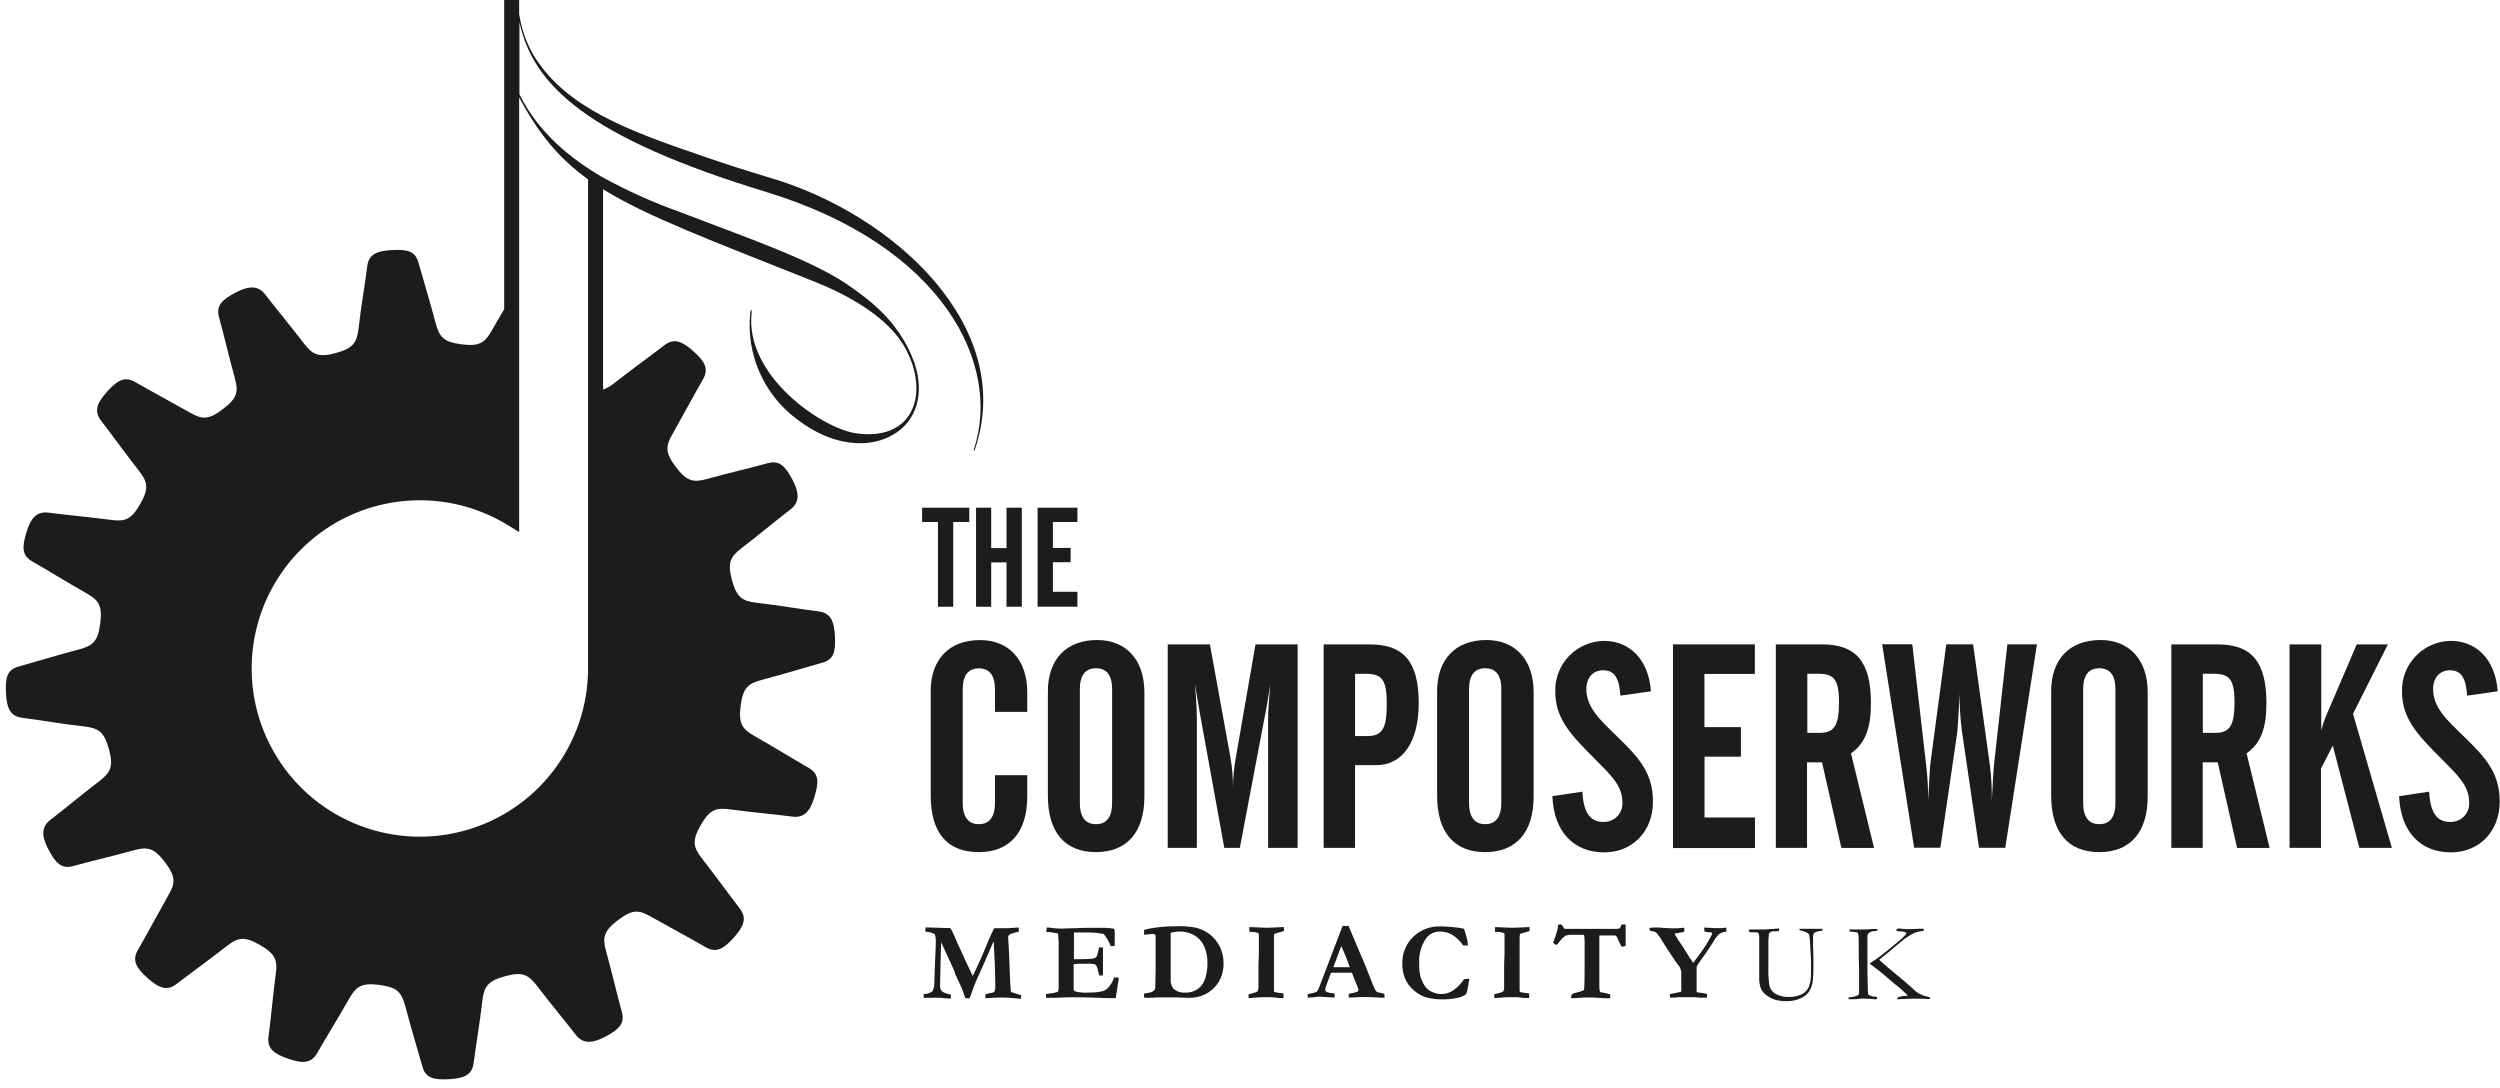 <?xml version="1.0" encoding="UTF-8"?>
<svg width="170px" height="74px" viewBox="0 0 170 74" version="1.1" xmlns="http://www.w3.org/2000/svg" xmlns:xlink="http://www.w3.org/1999/xlink">
    <!-- Generator: Sketch 58 (84663) - https://sketch.com -->
    <title>Group 4</title>
    <desc>Created with Sketch.</desc>
    <g id="Page-1" stroke="none" stroke-width="1" fill="none" fill-rule="evenodd">
        <g id="01.-TheComposerWorks_homepage" transform="translate(-166, -1535)" fill="#1C1C1C" fill-rule="nonzero">
            <g id="Group-8" transform="translate(13, 1512)">
                <g id="Group-4" transform="translate(153, 23)">
                    <g id="The-Composer-Works-logo_MONO">
                        <path d="M52.471,12.121 C50.691,11.591 49.099,11.076 47.676,10.578 C42.629,8.858 38.557,7.322 36.379,3.91 C35.824,3.007 35.458,2.001 35.302,0.952 L35.302,0 L34.285,0 L34.285,21.027 C34.02,21.473 33.743,21.943 33.449,22.462 C32.967,23.31 32.605,23.571 31.384,23.414 C30.162,23.257 29.877,22.912 29.623,21.971 C29.197,20.364 28.82,19.158 28.462,17.88 C28.249,17.076 27.698,16.948 26.645,17.004 C25.592,17.06 25.07,17.309 24.97,18.121 C24.805,19.435 24.568,20.697 24.383,22.333 C24.262,23.298 24.029,23.679 22.839,24.005 C21.65,24.33 21.256,24.117 20.661,23.346 C19.661,22.04 18.829,21.063 18.025,20.014 C17.526,19.367 16.851,19.456 16.015,19.898 C15.103,20.38 14.677,20.782 14.894,21.57 C15.244,22.843 15.525,24.097 15.963,25.685 C16.22,26.625 16.152,27.067 15.159,27.819 C14.167,28.57 13.741,28.53 12.897,28.044 C11.47,27.24 10.329,26.633 9.183,25.974 C8.476,25.572 7.978,25.858 7.278,26.637 C6.579,27.417 6.382,27.968 6.876,28.611 C7.68,29.656 8.428,30.704 9.44,32.003 C10.039,32.77 10.144,33.208 9.533,34.277 C8.922,35.346 8.492,35.483 7.523,35.35 C5.892,35.137 4.614,35.033 3.3,34.86 C2.496,34.756 2.094,35.218 1.796,36.202 C1.499,37.187 1.475,37.774 2.198,38.18 C3.348,38.835 4.433,39.522 5.864,40.334 C6.712,40.816 6.973,41.178 6.816,42.4 C6.659,43.621 6.314,43.907 5.373,44.16 C3.766,44.586 2.56,44.964 1.282,45.321 C0.478,45.534 0.35,46.085 0.406,47.138 C0.462,48.191 0.711,48.713 1.523,48.814 C2.837,48.978 4.099,49.216 5.735,49.4 C6.704,49.521 7.081,49.754 7.407,50.944 C7.732,52.133 7.519,52.527 6.748,53.122 C5.442,54.123 4.465,54.955 3.412,55.762 C2.765,56.261 2.853,56.936 3.296,57.772 C3.778,58.684 4.18,59.11 4.967,58.893 C6.241,58.543 7.495,58.262 9.083,57.824 C10.023,57.567 10.465,57.635 11.217,58.628 C11.968,59.621 11.928,60.047 11.442,60.891 C10.638,62.317 10.031,63.459 9.372,64.604 C8.97,65.311 9.256,65.81 10.035,66.509 C10.815,67.208 11.365,67.405 12.009,66.911 C13.053,66.107 14.102,65.36 15.4,64.347 C16.168,63.748 16.606,63.643 17.675,64.258 C18.744,64.873 18.881,65.299 18.748,66.268 C18.535,67.9 18.431,69.178 18.258,70.492 C18.153,71.296 18.616,71.653 19.6,71.995 C20.585,72.336 21.172,72.316 21.578,71.593 C22.233,70.443 22.92,69.358 23.732,67.928 C24.214,67.08 24.576,66.818 25.797,66.975 C27.019,67.132 27.304,67.478 27.558,68.418 C27.984,70.026 28.361,71.231 28.719,72.509 C28.932,73.313 29.483,73.442 30.536,73.385 C31.589,73.329 32.111,73.08 32.212,72.268 C32.376,70.954 32.613,69.692 32.798,68.056 C32.919,67.092 33.152,66.71 34.342,66.384 C35.531,66.059 35.925,66.272 36.52,67.043 C37.521,68.35 38.352,69.326 39.156,70.375 C39.655,71.022 40.33,70.934 41.166,70.492 C42.078,70.009 42.504,69.604 42.287,68.82 C41.937,67.546 41.656,66.292 41.218,64.704 C40.961,63.764 41.029,63.322 42.022,62.57 C43.014,61.819 43.44,61.859 44.284,62.345 C45.711,63.149 46.852,63.756 47.998,64.415 C48.705,64.817 49.204,64.532 49.903,63.752 C50.602,62.972 50.799,62.422 50.305,61.779 C49.501,60.734 48.753,59.685 47.741,58.387 C47.142,57.619 47.037,57.181 47.648,56.112 C48.259,55.043 48.689,54.906 49.658,55.039 C51.289,55.252 52.567,55.361 53.882,55.529 C54.685,55.634 55.087,55.172 55.385,54.187 C55.682,53.202 55.706,52.616 54.983,52.21 C53.833,51.555 52.748,50.867 51.317,50.056 C50.47,49.573 50.208,49.212 50.365,47.99 C50.522,46.768 50.867,46.483 51.808,46.23 C53.415,45.804 54.621,45.426 55.899,45.068 C56.703,44.855 56.831,44.304 56.775,43.252 C56.719,42.199 56.47,41.676 55.658,41.576 C54.344,41.411 53.082,41.174 51.446,40.989 C50.478,40.868 50.096,40.635 49.774,39.446 C49.453,38.256 49.662,37.862 50.433,37.267 C51.739,36.267 52.716,35.435 53.769,34.627 C54.416,34.129 54.328,33.453 53.886,32.617 C53.403,31.705 53.001,31.279 52.214,31.496 C50.94,31.846 49.686,32.127 48.098,32.565 C47.158,32.822 46.716,32.754 45.964,31.761 C45.213,30.769 45.253,30.343 45.739,29.499 C46.543,28.072 47.15,26.931 47.809,25.785 C48.211,25.078 47.93,24.58 47.146,23.88 C46.362,23.181 45.816,22.984 45.173,23.478 C44.128,24.282 43.079,25.03 41.781,26.043 C41.553,26.238 41.291,26.391 41.009,26.493 L41.009,12.869 C44.023,14.737 48.376,16.357 55.521,19.206 C57.129,19.849 60.051,21.272 61.357,23.338 C63.234,26.308 62.43,30.029 58.25,29.471 C55.915,29.161 50.614,25.54 51.113,21.248 C51.137,21.023 51.04,21.019 51.02,21.248 C50.716,24.058 51.922,26.82 54.191,28.506 C57.004,30.66 59.749,30.471 61.268,29.181 C62.418,28.205 62.876,26.477 62.1,24.455 C61.055,21.774 59.082,20.396 57.941,19.568 C55.365,17.695 50.606,16.112 46.362,14.464 C44.518,13.813 42.729,13.015 41.013,12.077 L41.013,12.077 L41.013,12.077 C38.807,10.807 36.592,9.002 35.322,6.406 L35.322,1.519 C36.259,5.767 39.831,9.312 52.089,13.049 C64.21,16.743 68.133,24.849 66.216,30.576 C66.191,30.644 66.244,30.7 66.28,30.604 C69.17,22.229 60.766,14.593 52.471,12.121 Z M39.988,12.193 L39.988,45.414 C40.008,50.622 36.506,55.186 31.469,56.516 C26.433,57.845 21.135,55.604 18.582,51.064 C16.028,46.524 16.864,40.833 20.615,37.219 C24.366,33.605 30.085,32.983 34.526,35.704 L35.302,36.182 L35.302,6.619 C36.62,9.095 38.003,10.763 39.984,12.193 L39.988,12.193 Z" id="Shape"></path>
                        <path d="M30.17,72.361 C30.02,72.369 29.869,72.352 29.724,72.312 C29.724,72.312 29.724,72.272 29.696,72.22 C29.531,71.609 29.358,71.014 29.173,70.383 C28.972,69.692 28.771,68.961 28.534,68.129 C28.157,66.714 27.473,66.143 25.93,65.946 C25.696,65.914 25.459,65.896 25.223,65.894 C23.832,65.894 23.274,66.674 22.86,67.401 C22.446,68.129 22.056,68.812 21.654,69.411 C21.32,69.969 21.003,70.5 20.693,71.046 C20.675,71.083 20.65,71.117 20.621,71.147 C20.383,71.125 20.149,71.069 19.926,70.982 C19.68,70.919 19.448,70.81 19.243,70.661 C19.243,70.661 19.243,70.62 19.243,70.564 C19.327,69.937 19.391,69.318 19.464,68.667 C19.54,67.952 19.624,67.196 19.737,66.344 C19.93,64.893 19.516,64.106 18.165,63.33 C17.669,63.001 17.093,62.812 16.498,62.783 C15.857,62.815 15.248,63.068 14.774,63.499 C14.094,64.029 13.483,64.483 12.905,64.909 C12.326,65.335 11.88,65.673 11.382,66.059 C11.35,66.086 11.315,66.107 11.277,66.123 C11.064,66.023 10.87,65.887 10.702,65.721 C10.5,65.566 10.327,65.375 10.192,65.159 C10.192,65.159 10.192,65.122 10.24,65.074 C10.554,64.528 10.851,63.985 11.165,63.41 C11.478,62.836 11.876,62.108 12.31,61.357 C13.041,60.091 12.965,59.203 12.009,57.973 C11.482,57.294 10.855,56.667 9.826,56.667 C9.48,56.676 9.137,56.732 8.805,56.831 C7.974,57.061 7.234,57.233 6.535,57.422 C5.9,57.583 5.297,57.732 4.69,57.9 C4.655,57.905 4.62,57.905 4.586,57.9 C4.427,57.704 4.292,57.49 4.184,57.261 C4.043,57.063 3.962,56.829 3.951,56.586 L3.951,56.586 C3.97,56.56 3.993,56.538 4.019,56.518 C4.517,56.116 5,55.746 5.506,55.336 C6.012,54.926 6.663,54.404 7.351,53.878 C8.512,52.985 8.777,52.137 8.371,50.634 C7.965,49.131 7.302,48.532 5.852,48.356 C4.996,48.251 4.244,48.139 3.525,48.034 C2.878,47.938 2.267,47.849 1.64,47.769 C1.598,47.766 1.558,47.756 1.519,47.741 L1.519,47.741 C1.441,47.515 1.403,47.277 1.407,47.037 C1.373,46.784 1.385,46.527 1.443,46.278 L1.443,46.278 L1.535,46.25 C2.142,46.085 2.741,45.912 3.364,45.727 C4.055,45.526 4.787,45.325 5.622,45.088 C7.037,44.706 7.608,44.027 7.805,42.48 C8.002,40.933 7.62,40.133 6.35,39.409 C5.598,38.983 4.947,38.606 4.34,38.204 C3.734,37.802 3.247,37.549 2.697,37.239 C2.663,37.222 2.632,37.201 2.604,37.175 L2.604,37.175 C2.626,36.929 2.682,36.687 2.769,36.456 C2.818,36.213 2.924,35.986 3.078,35.792 L3.179,35.792 C3.802,35.873 4.421,35.941 5.068,36.013 C5.783,36.09 6.543,36.174 7.399,36.287 C7.612,36.317 7.827,36.333 8.042,36.335 C9.312,36.335 9.931,35.555 10.413,34.727 C11.189,33.377 11.14,32.489 10.244,31.331 C9.714,30.652 9.26,30.041 8.83,29.463 C8.4,28.884 8.07,28.438 7.68,27.939 C7.653,27.908 7.631,27.873 7.616,27.835 L7.616,27.835 C7.716,27.622 7.852,27.427 8.018,27.26 C8.173,27.057 8.363,26.884 8.58,26.75 L8.669,26.798 C9.215,27.112 9.762,27.413 10.337,27.726 C10.911,28.04 11.635,28.438 12.382,28.868 C12.833,29.164 13.355,29.333 13.893,29.358 C14.59,29.308 15.25,29.025 15.766,28.554 C17,27.602 17.297,26.762 16.908,25.339 C16.678,24.507 16.506,23.768 16.317,23.069 C16.156,22.434 16.007,21.831 15.839,21.224 C15.834,21.188 15.834,21.151 15.839,21.115 L15.839,21.115 C16.035,20.957 16.249,20.822 16.478,20.713 C16.675,20.588 16.897,20.509 17.129,20.48 C17.167,20.49 17.2,20.517 17.217,20.553 C17.619,21.051 17.989,21.533 18.399,22.044 C18.809,22.554 19.331,23.201 19.857,23.884 C20.336,24.507 20.922,25.09 21.951,25.09 C22.341,25.081 22.727,25.02 23.101,24.909 C24.604,24.507 25.199,23.84 25.379,22.389 C25.488,21.529 25.596,20.782 25.705,20.058 C25.801,19.415 25.89,18.8 25.966,18.178 C25.969,18.136 25.979,18.095 25.994,18.057 L25.994,18.057 C26.219,17.98 26.456,17.942 26.694,17.944 L27.003,17.944 C27.153,17.935 27.304,17.95 27.449,17.989 C27.449,17.989 27.449,18.029 27.477,18.081 C27.642,18.692 27.815,19.287 28,19.918 C28.201,20.609 28.402,21.34 28.639,22.172 C29.017,23.587 29.7,24.158 31.247,24.355 C31.487,24.403 31.73,24.435 31.974,24.451 C33.325,24.451 33.891,23.716 34.301,23.004 L34.301,34.406 C29.365,31.856 23.336,32.903 19.549,36.968 C15.762,41.034 15.144,47.122 18.036,51.865 C20.929,56.609 26.625,58.846 31.973,57.341 C37.321,55.835 41.012,50.953 41.005,45.398 L41.005,27.509 L41.005,27.509 C41.104,27.509 41.203,27.494 41.298,27.465 C41.699,27.328 42.071,27.118 42.396,26.846 C43.079,26.316 43.69,25.862 44.268,25.428 C44.847,24.994 45.289,24.668 45.787,24.282 C45.819,24.256 45.854,24.234 45.892,24.218 C46.105,24.318 46.299,24.454 46.467,24.62 C46.669,24.775 46.842,24.966 46.977,25.183 C46.977,25.183 46.977,25.219 46.929,25.267 C46.615,25.813 46.318,26.356 46.004,26.931 C45.691,27.505 45.293,28.233 44.859,28.98 C44.128,30.25 44.204,31.135 45.161,32.368 C45.683,33.048 46.314,33.674 47.343,33.674 C47.689,33.665 48.032,33.609 48.364,33.51 C49.196,33.281 49.931,33.108 50.63,32.919 C51.265,32.758 51.868,32.605 52.479,32.441 C52.514,32.436 52.549,32.436 52.583,32.441 C52.743,32.637 52.878,32.851 52.985,33.08 C53.126,33.278 53.207,33.512 53.218,33.755 L53.218,33.755 C53.198,33.779 53.176,33.801 53.15,33.819 C52.648,34.221 52.165,34.595 51.655,35.005 C51.145,35.415 50.502,35.933 49.818,36.46 C48.657,37.352 48.392,38.2 48.798,39.703 C49.204,41.206 49.867,41.801 51.317,41.982 C52.174,42.086 52.925,42.199 53.636,42.303 C54.283,42.4 54.898,42.488 55.525,42.568 C55.567,42.571 55.607,42.581 55.646,42.596 L55.646,42.596 C55.723,42.821 55.761,43.058 55.758,43.296 C55.792,43.549 55.78,43.806 55.722,44.055 L55.722,44.055 L55.63,44.083 C55.023,44.248 54.424,44.421 53.797,44.606 C53.106,44.807 52.374,45.008 51.543,45.245 C50.128,45.623 49.557,46.306 49.36,47.849 C49.163,49.392 49.545,50.2 50.819,50.92 C51.571,51.346 52.226,51.723 52.829,52.125 C53.431,52.527 53.922,52.78 54.468,53.09 C54.502,53.107 54.533,53.128 54.561,53.154 L54.561,53.154 C54.538,53.4 54.483,53.642 54.396,53.874 C54.347,54.116 54.241,54.343 54.087,54.537 L53.986,54.537 C53.363,54.456 52.748,54.388 52.097,54.32 C51.378,54.243 50.618,54.159 49.762,54.046 C49.549,54.016 49.334,54 49.119,53.998 C47.849,53.998 47.23,54.778 46.748,55.606 C45.972,56.956 46.021,57.848 46.917,59.002 C47.447,59.681 47.901,60.296 48.331,60.87 C48.761,61.445 49.091,61.895 49.481,62.394 C49.508,62.425 49.529,62.46 49.545,62.498 L49.545,62.498 C49.445,62.711 49.309,62.906 49.143,63.073 C48.988,63.275 48.797,63.448 48.581,63.583 L48.492,63.535 C47.946,63.222 47.399,62.92 46.824,62.607 C46.25,62.293 45.526,61.895 44.779,61.465 C44.328,61.169 43.806,61 43.268,60.975 C42.571,61.025 41.911,61.308 41.395,61.779 C40.161,62.731 39.864,63.571 40.253,64.994 C40.483,65.826 40.655,66.569 40.844,67.269 C41.005,67.9 41.154,68.502 41.322,69.109 C41.327,69.145 41.327,69.182 41.322,69.218 L41.322,69.218 C41.126,69.376 40.911,69.511 40.683,69.62 C40.486,69.745 40.264,69.824 40.032,69.853 C39.992,69.844 39.958,69.817 39.94,69.78 C39.538,69.278 39.164,68.796 38.734,68.281 C38.304,67.767 37.806,67.128 37.283,66.445 C36.761,65.761 36.218,65.239 35.19,65.239 C34.8,65.248 34.414,65.309 34.04,65.42 C32.537,65.822 31.938,66.489 31.761,67.94 C31.657,68.792 31.544,69.547 31.44,70.255 C31.343,70.906 31.255,71.521 31.175,72.148 C31.172,72.189 31.162,72.23 31.147,72.268 L31.147,72.268 C30.922,72.346 30.685,72.384 30.447,72.381 L30.17,72.361 Z" id="Path"></path>
                        <path d="M63.286,47.013 C63.286,44.859 64.52,43.525 66.638,43.525 C68.579,43.525 69.853,44.839 69.853,47.074 L69.853,48.408 L67.658,48.408 L67.658,46.881 C67.658,45.92 67.285,45.45 66.561,45.45 C65.838,45.45 65.464,45.92 65.464,46.881 L65.464,54.593 C65.464,55.553 65.838,56.044 66.561,56.044 C67.285,56.044 67.658,55.553 67.658,54.593 L67.658,52.712 L69.853,52.712 L69.853,54.163 C69.853,56.614 68.647,57.945 66.561,57.945 C64.407,57.945 63.29,56.63 63.29,54.103 L63.29,47.013 L63.286,47.013 Z" id="Path"></path>
                        <path d="M74.603,43.521 C76.544,43.521 77.818,44.835 77.818,47.07 L77.818,54.163 C77.818,56.614 76.613,57.945 74.527,57.945 C72.441,57.945 71.255,56.63 71.255,54.103 L71.255,47.013 C71.255,44.855 72.489,43.521 74.603,43.521 Z M75.624,46.873 C75.624,45.912 75.25,45.442 74.527,45.442 C73.803,45.442 73.43,45.912 73.43,46.873 L73.43,54.593 C73.43,55.553 73.803,56.044 74.527,56.044 C75.25,56.044 75.624,55.553 75.624,54.593 L75.624,46.873 L75.624,46.873 Z" id="Shape"></path>
                        <path d="M79.434,43.818 L82.275,43.818 L83.666,51.482 C83.788,52.168 83.847,52.864 83.843,53.56 C83.848,52.87 83.914,52.181 84.039,51.502 L85.374,43.818 L88.239,43.818 L88.239,57.655 L86.23,57.655 L86.23,48.914 C86.23,48.512 86.27,47.709 86.387,46.503 C86.23,47.443 86.133,48.11 86.053,48.464 L84.309,57.655 L83.252,57.655 L81.584,48.464 C81.387,47.347 81.291,46.68 81.25,46.503 C81.347,47.54 81.387,48.343 81.387,48.914 L81.387,57.655 L79.406,57.655 L79.406,43.818 L79.434,43.818 Z" id="Path"></path>
                        <path d="M90.008,43.818 L93.142,43.818 C95.453,43.818 96.474,44.996 96.474,47.817 C96.474,50.522 95.317,52.029 93.613,52.029 L92.142,52.029 L92.142,57.655 L90.008,57.655 L90.008,43.818 Z M92.986,50.052 C94.043,50.052 94.3,49.465 94.3,47.857 C94.3,46.25 93.986,45.82 92.909,45.82 L92.146,45.82 L92.146,50.052 L92.99,50.052 L92.986,50.052 Z" id="Shape"></path>
                        <path d="M101.072,43.521 C103.013,43.521 104.287,44.835 104.287,47.07 L104.287,54.163 C104.287,56.614 103.081,57.945 100.995,57.945 C98.909,57.945 97.724,56.63 97.724,54.103 L97.724,47.013 C97.72,44.855 98.958,43.521 101.072,43.521 Z M102.092,46.873 C102.092,45.912 101.719,45.442 100.995,45.442 C100.272,45.442 99.894,45.912 99.894,46.873 L99.894,54.593 C99.894,55.553 100.268,56.044 100.991,56.044 C101.715,56.044 102.088,55.553 102.088,54.593 L102.088,46.873 L102.092,46.873 Z" id="Shape"></path>
                        <path d="M107.598,53.833 C107.679,55.224 108.109,55.891 109.009,55.891 C109.367,55.91 109.715,55.775 109.967,55.52 C110.218,55.265 110.348,54.914 110.323,54.557 C110.323,53.399 109.519,52.696 108.402,51.559 C106.855,50.011 105.758,48.874 105.758,47.049 C105.727,46.148 106.061,45.272 106.684,44.619 C107.308,43.967 108.167,43.592 109.069,43.581 C110.834,43.581 112.108,44.855 112.264,47.009 L110.187,47.303 C110.106,46.097 109.785,45.578 109.009,45.578 C108.342,45.578 107.872,46.069 107.872,46.852 C107.872,48.106 108.792,48.95 110.01,50.124 C111.481,51.555 112.401,52.591 112.401,54.513 C112.401,56.55 110.99,57.961 109.089,57.961 C107.012,57.961 105.661,56.57 105.561,54.139 L107.598,53.833 Z" id="Path"></path>
                        <polygon id="Path" points="113.763 43.818 119.33 43.818 119.33 45.828 115.901 45.828 115.901 49.445 118.381 49.445 118.381 51.454 115.909 51.454 115.909 55.59 119.338 55.59 119.338 57.667 113.763 57.667"></polygon>
                        <path d="M122.894,57.655 L120.756,57.655 L120.756,43.818 L123.891,43.818 C126.202,43.818 127.223,44.976 127.223,47.817 C127.223,49.465 126.869,50.522 125.868,51.229 L127.436,57.659 L125.213,57.659 L123.899,51.84 L122.878,51.84 L122.878,57.659 L122.894,57.655 Z M122.894,49.835 L123.738,49.835 C124.775,49.835 125.052,49.268 125.052,47.737 C125.052,46.205 124.699,45.816 123.662,45.816 L122.898,45.816 L122.898,49.835 L122.894,49.835 Z" id="Shape"></path>
                        <path d="M130.036,43.818 L130.976,52.009 C131.064,52.73 131.11,53.456 131.113,54.183 L131.113,54.456 C131.193,53.026 131.23,52.125 131.29,51.731 L132.347,43.814 L134.171,43.814 L135.309,52.005 C135.411,52.818 135.456,53.637 135.445,54.456 C135.506,53.299 135.542,52.399 135.622,51.731 L136.502,43.814 L138.512,43.814 L136.358,57.651 L134.573,57.651 L133.396,49.613 C133.295,48.8 133.249,47.981 133.259,47.162 C133.179,48.669 133.122,49.573 133.082,49.887 L131.945,57.647 L130.161,57.647 L127.986,43.81 L130.036,43.81 L130.036,43.818 Z" id="Path"></path>
                        <path d="M142.828,43.521 C144.769,43.521 146.043,44.835 146.043,47.07 L146.043,54.163 C146.043,56.614 144.838,57.945 142.752,57.945 C140.666,57.945 139.48,56.63 139.48,54.103 L139.48,47.013 C139.476,44.855 140.71,43.521 142.828,43.521 Z M143.849,46.873 C143.849,45.912 143.475,45.442 142.752,45.442 C142.028,45.442 141.655,45.912 141.655,46.873 L141.655,54.593 C141.655,55.553 142.028,56.044 142.752,56.044 C143.475,56.044 143.849,55.553 143.849,54.593 L143.849,46.873 L143.849,46.873 Z" id="Shape"></path>
                        <path d="M149.789,57.655 L147.651,57.655 L147.651,43.818 L150.786,43.818 C153.096,43.818 154.117,44.976 154.117,47.817 C154.117,49.465 153.764,50.522 152.767,51.229 L154.334,57.659 L152.12,57.659 L150.806,51.84 L149.785,51.84 L149.785,57.659 L149.789,57.655 Z M149.789,49.835 L150.633,49.835 C151.67,49.835 151.947,49.268 151.947,47.737 C151.947,46.205 151.593,45.816 150.557,45.816 L149.793,45.816 L149.793,49.835 L149.789,49.835 Z" id="Shape"></path>
                        <path d="M155.709,43.818 L157.847,43.818 L157.847,49.658 C157.927,49.352 158.025,49.052 158.14,48.757 L160.258,43.818 L162.376,43.818 L160.005,48.54 L162.649,57.655 L160.435,57.655 L158.63,50.699 L157.827,52.266 L157.827,57.655 L155.689,57.655 L155.689,43.818 L155.709,43.818 Z" id="Path"></path>
                        <path d="M165.177,53.833 C165.258,55.224 165.688,55.891 166.588,55.891 C166.946,55.91 167.294,55.775 167.546,55.52 C167.797,55.265 167.927,54.914 167.902,54.557 C167.902,53.399 167.098,52.696 165.981,51.559 C164.434,50.011 163.337,48.874 163.337,47.049 C163.306,46.148 163.64,45.272 164.263,44.619 C164.886,43.967 165.746,43.592 166.648,43.581 C168.413,43.581 169.687,44.855 169.843,47.009 L167.765,47.303 C167.685,46.097 167.364,45.578 166.588,45.578 C165.921,45.578 165.451,46.069 165.451,46.852 C165.451,48.106 166.371,48.95 167.589,50.124 C169.06,51.555 169.98,52.591 169.98,54.513 C169.98,56.55 168.569,57.961 166.668,57.961 C164.591,57.961 163.24,56.57 163.14,54.139 L165.177,53.833 Z" id="Path"></path>
                        <polygon id="Path" points="62.695 34.522 65.91 34.522 65.91 35.495 64.821 35.495 64.821 41.258 63.78 41.258 63.78 35.495 62.703 35.495 62.703 34.522"></polygon>
                        <polygon id="Path" points="67.401 34.522 67.401 37.271 68.442 37.271 68.442 34.522 69.483 34.522 69.483 41.258 68.442 41.258 68.442 38.244 67.401 38.244 67.401 41.258 66.372 41.258 66.372 34.522"></polygon>
                        <polygon id="Path" points="70.556 34.522 73.265 34.522 73.265 35.495 71.597 35.495 71.597 37.259 72.803 37.259 72.803 38.232 71.597 38.232 71.597 40.241 73.265 40.241 73.265 41.254 70.556 41.254"></polygon>
                        <path d="M62.812,67.855 L62.812,67.602 C63.023,67.598 63.228,67.532 63.402,67.413 C63.482,67.272 63.524,67.113 63.527,66.951 L63.575,65.633 L63.631,64.291 C63.631,64.21 63.631,64.158 63.631,64.142 C63.651,63.939 63.631,63.734 63.571,63.539 C63.428,63.445 63.264,63.389 63.093,63.378 L62.928,63.342 C62.928,63.282 62.928,63.23 62.928,63.185 L62.928,63.069 C63.019,63.069 63.126,63.069 63.25,63.069 L64.335,63.105 L64.439,63.105 L64.608,63.105 C64.657,63.166 64.7,63.232 64.737,63.302 C64.828,63.481 64.948,63.749 65.098,64.106 L65.143,64.206 L65.717,65.464 L65.778,65.593 L65.898,65.846 L66.023,66.111 L66.143,66.368 C66.18,66.304 66.214,66.239 66.244,66.171 C66.343,65.944 66.439,65.735 66.533,65.544 C66.697,65.21 66.918,64.695 67.196,64.001 C67.242,63.891 67.315,63.724 67.417,63.499 C67.519,63.274 67.575,63.156 67.586,63.145 C67.626,63.121 67.673,63.111 67.719,63.117 L67.835,63.117 L68.297,63.117 C68.565,63.117 68.773,63.109 68.92,63.093 L69.186,63.073 L69.274,63.073 C69.274,63.109 69.274,63.133 69.274,63.153 L69.274,63.266 C69.274,63.29 69.274,63.322 69.274,63.366 C69.079,63.391 68.888,63.444 68.707,63.523 C68.624,63.548 68.564,63.621 68.555,63.708 L68.555,63.764 L68.619,64.897 C68.619,65.002 68.639,65.518 68.679,66.445 C68.679,66.651 68.695,66.919 68.727,67.248 C68.729,67.279 68.729,67.31 68.727,67.341 C68.723,67.384 68.738,67.426 68.768,67.457 C68.792,67.474 69.014,67.546 69.435,67.674 C69.435,67.715 69.435,67.743 69.435,67.763 C69.435,67.783 69.435,67.867 69.435,67.92 C69.368,67.92 69.2,67.905 68.932,67.875 C68.681,67.848 68.429,67.833 68.177,67.831 C67.818,67.831 67.47,67.846 67.132,67.875 L67.003,67.875 L67.003,67.618 C67.134,67.571 67.268,67.538 67.405,67.518 C67.49,67.514 67.571,67.478 67.63,67.417 C67.676,67.289 67.693,67.151 67.678,67.015 C67.678,66.935 67.678,66.863 67.678,66.798 C67.678,66.53 67.67,66.17 67.654,65.717 L67.59,64.407 C67.59,64.222 67.582,64.088 67.566,64.005 L66.642,66.127 L66.541,66.344 L66.425,66.593 C66.234,67.052 66.1,67.401 66.023,67.642 C66.004,67.704 65.974,67.784 65.934,67.883 L65.649,67.883 L65.448,67.317 C65.389,67.169 65.287,66.944 65.143,66.642 C65.059,66.467 64.994,66.325 64.946,66.216 L64.93,66.127 L64.885,66.035 C64.887,66.023 64.887,66.011 64.885,65.999 L64.331,64.793 L63.993,64.07 L63.949,65.846 L63.925,66.983 C63.911,67.125 63.948,67.268 64.029,67.385 C64.159,67.494 64.316,67.565 64.483,67.59 L64.66,67.634 L64.66,67.904 C64.516,67.904 64.362,67.893 64.198,67.871 C63.98,67.85 63.762,67.841 63.543,67.843 L62.812,67.855 Z" id="Path"></path>
                        <path d="M71.167,63.073 C71.309,63.073 71.431,63.084 71.533,63.105 C71.758,63.134 71.985,63.147 72.212,63.145 L72.899,63.121 C73.451,63.1 73.949,63.089 74.394,63.089 L75.065,63.089 C75.289,63.095 75.511,63.114 75.732,63.145 C75.78,63.201 75.804,63.273 75.801,63.346 L75.801,64.11 L75.801,64.262 C75.801,64.262 75.801,64.299 75.801,64.331 L75.648,64.331 L75.523,64.331 C75.499,64.283 75.471,64.21 75.435,64.114 L75.286,63.848 C75.221,63.725 75.142,63.611 75.049,63.507 C74.972,63.488 74.892,63.479 74.812,63.479 L74.575,63.435 C74.345,63.416 74.097,63.406 73.831,63.406 C73.566,63.406 73.298,63.406 73.028,63.406 C73.028,63.468 73.028,63.712 73.028,64.138 L73.028,65.227 L73.188,65.227 C73.63,65.227 73.947,65.219 74.137,65.203 C74.257,65.202 74.376,65.177 74.487,65.13 C74.54,65.089 74.582,65.033 74.607,64.97 C74.66,64.79 74.703,64.608 74.736,64.423 L75.001,64.423 C75.001,64.643 75.001,64.81 75.001,64.926 C75.001,65.193 75.001,65.361 75.001,65.428 C75.001,65.5 75.001,65.561 75.001,65.601 C75.001,65.641 75.001,65.774 75.001,65.922 C75.001,66.071 75.001,66.179 75.001,66.252 L75.001,66.332 L74.74,66.332 C74.74,66.292 74.721,66.21 74.683,66.087 C74.661,65.938 74.616,65.793 74.551,65.657 C74.514,65.607 74.462,65.572 74.402,65.557 C74.22,65.531 74.035,65.523 73.852,65.532 C73.476,65.532 73.195,65.542 73.008,65.561 L73.008,65.685 C73.008,65.98 73.008,66.225 73.008,66.421 L73.008,67.224 C72.999,67.303 73.039,67.379 73.108,67.417 C73.413,67.491 73.728,67.517 74.04,67.494 C74.334,67.499 74.628,67.473 74.917,67.417 C75.084,67.379 75.236,67.292 75.355,67.168 C75.537,66.968 75.674,66.731 75.757,66.473 L75.945,66.473 L76.066,66.473 L76.066,66.63 L76.046,66.742 L75.933,67.453 L75.869,67.875 L75.467,67.875 C75.328,67.875 74.958,67.863 74.358,67.839 C73.935,67.823 73.426,67.815 72.831,67.815 C72.533,67.815 72.169,67.827 71.738,67.851 L71.581,67.851 L71.131,67.851 L71.131,67.594 C71.224,67.575 71.318,67.562 71.412,67.554 C71.595,67.541 71.776,67.501 71.947,67.433 C71.976,67.347 71.99,67.255 71.987,67.164 C71.987,67.121 71.987,67.049 71.987,66.947 L71.987,66.83 L71.987,65.432 L71.987,65.03 L71.987,64.435 L71.987,64.033 L71.955,63.575 C71.956,63.551 71.956,63.527 71.955,63.503 C71.924,63.473 71.885,63.454 71.842,63.451 L71.722,63.435 C71.589,63.406 71.455,63.388 71.32,63.382 L71.155,63.382 L71.167,63.073 Z" id="Path"></path>
                        <path d="M77.79,67.566 L78.019,67.522 C78.182,67.508 78.338,67.453 78.473,67.361 C78.527,67.292 78.557,67.207 78.558,67.12 C78.558,67.09 78.566,66.714 78.582,65.991 L78.582,65.09 L78.582,63.828 L78.582,63.68 C78.585,63.625 78.566,63.571 78.53,63.531 C78.485,63.508 78.434,63.5 78.385,63.507 C78.311,63.509 78.237,63.517 78.164,63.531 C78.066,63.534 77.968,63.544 77.87,63.559 L77.798,63.559 L77.798,63.234 C78.004,63.173 78.213,63.128 78.425,63.097 C78.974,63.015 79.529,62.978 80.085,62.984 C80.489,62.972 80.893,63.003 81.291,63.077 C81.631,63.153 81.951,63.299 82.231,63.507 C82.538,63.742 82.787,64.044 82.958,64.391 C83.121,64.732 83.204,65.106 83.2,65.484 C83.213,65.933 83.1,66.378 82.874,66.766 C82.646,67.132 82.322,67.428 81.938,67.622 C81.572,67.792 81.171,67.871 80.768,67.851 L80.009,67.823 L79.787,67.823 L79.486,67.823 L79.398,67.823 L79.084,67.823 L78.682,67.823 L78.304,67.847 L77.991,67.847 L77.814,67.847 C77.798,67.807 77.79,67.713 77.79,67.566 Z M79.607,63.435 C79.607,63.512 79.607,63.567 79.607,63.599 L79.607,64.23 L79.607,64.777 C79.607,64.954 79.607,65.109 79.607,65.243 L79.607,65.597 L79.607,66.187 L79.607,66.549 C79.578,66.794 79.646,67.04 79.796,67.236 C80.003,67.419 80.275,67.513 80.551,67.498 C80.735,67.507 80.918,67.484 81.094,67.429 C81.312,67.351 81.508,67.223 81.668,67.056 C81.828,66.865 81.94,66.639 81.994,66.396 C82.069,66.108 82.107,65.811 82.106,65.512 C82.119,65.097 82.037,64.685 81.865,64.307 C81.723,64.01 81.494,63.762 81.21,63.595 C80.719,63.327 80.141,63.269 79.607,63.435 L79.607,63.435 Z" id="Shape"></path>
                        <path d="M84.904,67.875 L84.904,67.61 L85.149,67.546 C85.272,67.52 85.392,67.479 85.506,67.425 C85.556,67.327 85.58,67.218 85.575,67.108 L85.575,66.65 L85.575,65.806 L85.575,65.605 C85.593,65.114 85.603,64.863 85.603,64.849 L85.603,64.355 L85.603,64.154 L85.603,63.732 L85.603,63.571 C85.598,63.532 85.59,63.493 85.579,63.455 C85.42,63.397 85.253,63.367 85.084,63.366 L84.956,63.366 L84.956,63.041 L86.017,63.085 L86.262,63.085 C86.407,63.085 86.64,63.075 86.961,63.057 L87.303,63.033 C87.303,63.081 87.303,63.121 87.303,63.149 C87.303,63.177 87.303,63.246 87.303,63.314 C87.204,63.349 87.091,63.381 86.965,63.41 C86.859,63.436 86.754,63.468 86.652,63.507 C86.634,63.598 86.626,63.691 86.628,63.784 C86.623,63.871 86.623,63.958 86.628,64.045 C86.628,64.463 86.628,64.785 86.628,65.01 L86.628,65.991 L86.628,66.489 L86.628,67.232 L86.628,67.373 C86.631,67.402 86.639,67.431 86.652,67.457 C86.784,67.487 86.919,67.51 87.054,67.526 L87.279,67.554 C87.283,67.615 87.283,67.677 87.279,67.739 C87.279,67.766 87.279,67.807 87.279,67.863 L87.206,67.863 L87.07,67.863 L86.973,67.863 L86.479,67.811 L85.824,67.811 C85.693,67.811 85.502,67.823 85.253,67.847 L84.904,67.875 Z" id="Path"></path>
                        <path d="M88.926,67.855 L88.926,67.602 C89.008,67.579 89.092,67.56 89.176,67.546 C89.295,67.531 89.412,67.497 89.521,67.445 C89.585,67.384 89.635,67.31 89.67,67.228 L90.417,65.267 L91.298,62.964 L91.7,62.964 L91.732,63.033 L92.375,64.56 C92.519,64.884 92.653,65.199 92.777,65.504 C92.9,65.81 93,66.059 93.078,66.252 C93.126,66.367 93.195,66.541 93.283,66.774 C93.343,66.936 93.411,67.094 93.488,67.248 C93.514,67.315 93.552,67.377 93.6,67.429 C93.665,67.473 93.74,67.498 93.817,67.502 C93.929,67.516 94.038,67.545 94.143,67.586 C94.147,67.646 94.147,67.707 94.143,67.767 C94.143,67.767 94.143,67.811 94.143,67.847 C93.961,67.847 93.76,67.839 93.54,67.823 C93.32,67.807 93.122,67.799 92.945,67.799 L92.523,67.799 L91.892,67.831 L91.712,67.831 C91.712,67.745 91.712,67.662 91.712,67.582 L92.113,67.494 C92.189,67.481 92.262,67.456 92.33,67.421 C92.354,67.399 92.367,67.369 92.367,67.337 C92.372,67.304 92.372,67.27 92.367,67.236 L92.218,66.875 L91.929,66.147 L90.514,66.147 C90.46,66.265 90.352,66.556 90.188,67.019 C90.152,67.104 90.128,67.193 90.116,67.285 C90.111,67.336 90.131,67.386 90.168,67.421 C90.266,67.482 90.379,67.517 90.494,67.522 L90.759,67.562 C90.759,67.65 90.759,67.715 90.759,67.747 C90.761,67.775 90.761,67.803 90.759,67.831 C90.606,67.831 90.241,67.81 89.662,67.767 L89.509,67.791 C89.337,67.82 89.162,67.834 88.987,67.835 L88.918,67.835 L88.926,67.855 Z M90.671,65.77 L91.691,65.77 L91.784,65.77 C91.709,65.55 91.612,65.294 91.495,65.002 C91.377,64.71 91.28,64.486 91.205,64.331 L90.671,65.77 Z" id="Shape"></path>
                        <path d="M99.548,63.153 C99.581,63.228 99.646,63.44 99.745,63.788 C99.791,63.952 99.816,64.121 99.818,64.291 L99.492,64.291 C99.301,64 99.05,63.753 98.757,63.567 C98.5,63.419 98.209,63.343 97.913,63.346 C97.549,63.336 97.202,63.504 96.984,63.796 C96.638,64.291 96.47,64.889 96.506,65.492 C96.494,65.793 96.521,66.094 96.587,66.388 C96.658,66.642 96.773,66.881 96.924,67.096 C97.03,67.236 97.168,67.349 97.326,67.425 C97.541,67.536 97.779,67.594 98.021,67.594 C98.309,67.594 98.589,67.506 98.825,67.341 C99.113,67.137 99.36,66.881 99.552,66.585 C99.672,66.566 99.793,66.557 99.914,66.557 C99.904,66.656 99.888,66.754 99.866,66.851 L99.782,67.321 L99.749,67.433 L99.697,67.606 C99.507,67.739 99.291,67.828 99.062,67.867 C98.73,67.931 98.392,67.961 98.053,67.956 C97.763,67.958 97.474,67.929 97.189,67.871 C96.943,67.825 96.708,67.733 96.494,67.602 C96.241,67.449 96.017,67.253 95.831,67.023 C95.673,66.82 95.551,66.59 95.473,66.344 C95.394,66.084 95.355,65.813 95.357,65.54 C95.335,64.858 95.598,64.196 96.084,63.716 C96.58,63.232 97.252,62.972 97.945,62.996 C98.234,62.996 98.522,63.012 98.809,63.045 C99.058,63.064 99.305,63.1 99.548,63.153 L99.548,63.153 Z" id="Path"></path>
                        <path d="M101.61,67.875 L101.61,67.61 L101.855,67.546 C101.979,67.52 102.099,67.479 102.213,67.425 C102.263,67.327 102.286,67.218 102.281,67.108 L102.281,66.65 L102.281,65.806 L102.281,65.605 C102.3,65.114 102.309,64.863 102.309,64.849 L102.309,64.355 L102.309,64.154 L102.309,63.732 L102.309,63.571 C102.304,63.532 102.296,63.493 102.285,63.455 C102.127,63.397 101.96,63.367 101.791,63.366 L101.662,63.366 L101.662,63.041 L102.723,63.085 L102.969,63.085 C103.113,63.085 103.346,63.075 103.668,63.057 L104.009,63.033 C104.009,63.081 104.009,63.121 104.009,63.149 C104.009,63.177 104.009,63.246 104.009,63.314 C103.91,63.349 103.798,63.381 103.672,63.41 C103.565,63.436 103.461,63.468 103.358,63.507 C103.341,63.598 103.332,63.691 103.334,63.784 C103.33,63.871 103.33,63.958 103.334,64.045 C103.334,64.463 103.334,64.785 103.334,65.01 L103.334,65.991 L103.334,66.489 L103.334,67.232 L103.334,67.373 C103.337,67.402 103.346,67.431 103.358,67.457 C103.491,67.487 103.625,67.51 103.76,67.526 L103.985,67.554 C103.989,67.615 103.989,67.677 103.985,67.739 C103.985,67.766 103.985,67.807 103.985,67.863 L103.913,67.863 L103.776,67.863 L103.68,67.863 L103.186,67.811 L102.53,67.811 C102.399,67.811 102.209,67.823 101.96,67.847 L101.61,67.875 Z" id="Path"></path>
                        <path d="M105.967,62.868 L106.196,62.868 L106.232,62.928 C106.277,63.013 106.331,63.092 106.393,63.165 C106.425,63.165 106.594,63.165 106.899,63.165 L107.405,63.165 L107.478,63.165 L109.909,63.165 L110.126,63.137 C110.176,63.087 110.212,63.025 110.231,62.956 L110.271,62.864 L110.544,62.864 C110.544,63.035 110.544,63.293 110.544,63.635 L110.544,64.154 C110.55,64.21 110.55,64.267 110.544,64.323 C110.458,64.352 110.369,64.372 110.279,64.383 C110.197,64.256 110.127,64.121 110.07,63.981 C110.032,63.875 109.984,63.772 109.925,63.676 C109.898,63.644 109.861,63.622 109.821,63.611 C109.762,63.611 109.494,63.611 109.017,63.611 L108.756,63.611 C108.751,63.69 108.751,63.769 108.756,63.848 L108.756,65.436 L108.756,66.609 L108.756,67.052 C108.749,67.187 108.764,67.323 108.8,67.453 C108.872,67.478 108.946,67.494 109.021,67.502 L109.298,67.562 C109.365,67.577 109.431,67.597 109.495,67.622 C109.495,67.711 109.495,67.767 109.495,67.787 C109.498,67.819 109.498,67.851 109.495,67.883 L109.363,67.883 C109.153,67.884 108.944,67.875 108.736,67.855 C108.559,67.837 108.236,67.827 107.767,67.827 C107.692,67.827 107.475,67.842 107.116,67.871 L106.843,67.871 C106.843,67.835 106.843,67.807 106.843,67.787 L106.843,67.67 C106.924,67.583 107.034,67.526 107.152,67.51 C107.336,67.471 107.515,67.415 107.687,67.341 C107.714,67.283 107.729,67.22 107.731,67.156 C107.747,66.859 107.755,66.387 107.755,65.741 L107.755,64.339 C107.761,64.105 107.753,63.872 107.731,63.639 C107.727,63.6 107.694,63.569 107.655,63.567 C107.577,63.567 107.328,63.567 106.907,63.567 C106.749,63.555 106.589,63.579 106.441,63.635 C106.256,63.777 106.095,63.946 105.963,64.138 C105.932,64.192 105.884,64.233 105.826,64.254 C105.747,64.218 105.673,64.169 105.609,64.11 C105.737,63.796 105.843,63.474 105.926,63.145 C105.924,63.009 105.937,62.916 105.967,62.868 Z" id="Path"></path>
                        <path d="M112.16,63.101 C112.312,63.075 112.467,63.065 112.622,63.073 L112.658,63.073 L112.787,63.073 L112.823,63.073 L113.128,63.097 C113.434,63.118 113.678,63.129 113.86,63.129 C114.055,63.13 114.25,63.116 114.443,63.089 L114.503,63.089 L114.531,63.089 C114.535,63.113 114.535,63.137 114.531,63.161 L114.531,63.354 C114.465,63.379 114.396,63.396 114.326,63.406 L114.157,63.435 L113.908,63.475 L113.884,63.475 L113.884,63.523 C114.035,63.804 114.208,64.073 114.402,64.327 C114.472,64.445 114.542,64.556 114.611,64.66 C114.63,64.687 114.701,64.802 114.824,65.006 L114.865,65.074 L114.933,65.175 L115.013,65.295 C115.051,65.358 115.093,65.419 115.138,65.476 L115.54,64.934 C115.666,64.77 115.83,64.533 116.034,64.222 L116.034,64.222 L116.348,63.664 C116.385,63.617 116.41,63.562 116.42,63.503 C116.422,63.481 116.422,63.46 116.42,63.439 C116.392,63.418 116.361,63.403 116.327,63.394 L116.171,63.394 L116.022,63.37 L115.905,63.346 C115.905,63.314 115.897,63.223 115.881,63.073 L116.641,63.113 L116.733,63.113 L116.974,63.113 C117.055,63.113 117.158,63.104 117.284,63.085 L117.392,63.085 L117.392,63.362 L117.344,63.362 C117.194,63.377 117.049,63.423 116.918,63.499 C116.735,63.675 116.583,63.88 116.468,64.106 L115.986,64.829 C115.696,65.223 115.51,65.491 115.427,65.633 C115.402,65.673 115.383,65.716 115.371,65.761 L115.371,66.288 C115.367,66.355 115.367,66.422 115.371,66.489 L115.371,67.437 C115.379,67.455 115.393,67.469 115.411,67.478 C115.489,67.494 115.569,67.506 115.648,67.514 C115.784,67.52 115.919,67.541 116.05,67.578 C116.071,67.596 116.082,67.623 116.078,67.65 C116.08,67.68 116.08,67.709 116.078,67.739 C116.078,67.763 116.078,67.795 116.078,67.843 L115.652,67.843 L115.25,67.811 L114.977,67.811 L114.575,67.811 L114.266,67.811 C114.21,67.805 114.153,67.805 114.097,67.811 C114.005,67.827 113.913,67.837 113.82,67.839 L113.558,67.839 C113.558,67.787 113.558,67.747 113.558,67.719 C113.558,67.691 113.558,67.65 113.558,67.598 L114.242,67.457 L114.326,67.421 C114.326,67.309 114.326,67.236 114.326,67.208 C114.326,66.83 114.326,66.573 114.326,66.437 C114.326,66.3 114.326,66.22 114.326,66.196 L114.326,66.111 C114.307,65.909 114.22,65.72 114.081,65.573 C114.011,65.487 113.968,65.431 113.952,65.404 L113.225,64.299 L112.883,63.748 L112.654,63.443 C112.617,63.408 112.573,63.381 112.526,63.362 C112.501,63.362 112.389,63.337 112.188,63.286 C112.183,63.266 112.183,63.245 112.188,63.226 C112.187,63.207 112.187,63.188 112.188,63.169 C112.156,63.181 112.156,63.145 112.16,63.101 Z" id="Path"></path>
                        <path d="M120.977,63.137 C120.981,63.169 120.981,63.202 120.977,63.234 C120.98,63.256 120.98,63.279 120.977,63.302 C120.926,63.317 120.874,63.325 120.821,63.326 L120.636,63.326 C120.541,63.322 120.448,63.346 120.366,63.394 C120.326,63.418 120.297,63.457 120.286,63.503 L120.25,63.925 L120.25,65.761 C120.236,66.182 120.259,66.603 120.318,67.019 C120.354,67.169 120.428,67.307 120.531,67.421 C120.656,67.544 120.809,67.635 120.977,67.687 C121.163,67.754 121.359,67.789 121.556,67.791 C121.887,67.809 122.218,67.747 122.521,67.61 C122.733,67.501 122.903,67.324 123.003,67.108 C123.116,66.797 123.165,66.466 123.148,66.135 C123.148,66.135 123.148,66.023 123.148,65.838 L123.148,65.729 C123.148,65.689 123.148,65.611 123.148,65.496 C123.148,65.381 123.148,65.314 123.148,65.295 L123.091,64.23 C123.091,64.017 123.071,63.805 123.031,63.595 C123.013,63.538 122.978,63.488 122.93,63.451 C122.76,63.355 122.573,63.292 122.38,63.266 C122.367,63.231 122.359,63.194 122.356,63.157 C122.451,63.152 122.546,63.152 122.641,63.157 L122.955,63.157 L123.22,63.157 L123.807,63.157 L123.923,63.157 L123.923,63.29 C123.733,63.296 123.546,63.344 123.377,63.43 C123.31,63.513 123.278,63.618 123.288,63.724 C123.288,63.802 123.288,63.969 123.288,64.226 L123.312,64.994 L123.312,65.299 L123.312,65.701 C123.32,66.033 123.307,66.364 123.272,66.694 C123.246,66.896 123.189,67.092 123.103,67.277 C123.027,67.431 122.919,67.568 122.786,67.678 C122.621,67.808 122.433,67.905 122.231,67.964 C122.011,68.037 121.78,68.075 121.548,68.076 C121.291,68.088 121.034,68.063 120.784,68.004 C120.538,67.937 120.307,67.822 120.105,67.666 C119.961,67.559 119.842,67.422 119.756,67.265 C119.656,67.009 119.613,66.735 119.627,66.461 L119.627,66.204 L119.627,65.163 L119.627,64.323 L119.627,63.76 C119.636,63.656 119.615,63.551 119.567,63.459 C119.54,63.419 119.494,63.396 119.446,63.398 L119.229,63.398 C119.123,63.409 119.016,63.391 118.92,63.346 C118.916,63.326 118.916,63.306 118.92,63.286 C118.919,63.266 118.928,63.246 118.944,63.234 C118.973,63.214 119.009,63.204 119.044,63.205 L119.989,63.205 L120.977,63.137 Z" id="Path"></path>
                        <path d="M125.696,67.855 C125.706,67.833 125.727,67.817 125.752,67.815 C125.955,67.804 126.154,67.76 126.343,67.683 C126.401,67.621 126.429,67.537 126.419,67.453 L126.419,66.4 L126.419,66.099 L126.395,65.07 L126.395,64.375 C126.395,63.984 126.387,63.723 126.371,63.591 C126.365,63.538 126.349,63.486 126.322,63.439 C126.288,63.416 126.25,63.399 126.21,63.39 C126.103,63.374 125.969,63.361 125.808,63.35 C125.777,63.331 125.757,63.298 125.756,63.262 C125.753,63.243 125.753,63.224 125.756,63.205 C125.892,63.205 126.134,63.205 126.479,63.205 L126.861,63.205 L127.339,63.173 C127.42,63.173 127.516,63.173 127.629,63.173 C127.651,63.182 127.666,63.202 127.669,63.226 C127.671,63.242 127.671,63.258 127.669,63.274 C127.615,63.294 127.558,63.306 127.5,63.31 C127.343,63.312 127.19,63.361 127.062,63.451 C127.002,63.532 126.975,63.632 126.986,63.732 L126.986,66.143 L127.01,67.096 C127.005,67.262 127.013,67.429 127.034,67.594 C127.046,67.624 127.067,67.649 127.094,67.666 C127.219,67.73 127.356,67.765 127.496,67.771 L127.625,67.795 C127.638,67.82 127.646,67.847 127.649,67.875 C127.647,67.905 127.63,67.932 127.604,67.948 L127.484,67.948 L127.126,67.924 C126.939,67.908 126.805,67.9 126.724,67.9 C126.618,67.901 126.512,67.909 126.407,67.924 C126.223,67.943 126.037,67.951 125.852,67.948 L125.712,67.948 L125.696,67.855 Z M127.126,65.524 C127.173,65.485 127.222,65.45 127.275,65.42 C127.414,65.337 127.653,65.169 127.99,64.917 L129.007,64.09 C129.218,63.923 129.415,63.74 129.598,63.543 C129.615,63.509 129.627,63.472 129.634,63.435 C129.588,63.402 129.536,63.379 129.481,63.366 C129.393,63.348 129.303,63.337 129.212,63.334 C129.137,63.336 129.062,63.323 128.991,63.298 C128.969,63.285 128.956,63.263 128.955,63.238 C128.953,63.214 128.962,63.19 128.979,63.173 C129.02,63.149 129.068,63.138 129.116,63.141 C129.198,63.14 129.28,63.147 129.361,63.161 C129.517,63.179 129.674,63.186 129.831,63.181 L129.96,63.181 L130.538,63.153 L130.675,63.153 L130.808,63.153 C130.814,63.2 130.814,63.247 130.808,63.294 C130.606,63.312 130.408,63.354 130.217,63.418 C130.066,63.491 129.92,63.573 129.779,63.664 C129.619,63.76 129.467,63.869 129.325,63.989 L128.368,64.793 L127.789,65.259 C127.801,65.279 127.816,65.297 127.834,65.311 L127.946,65.416 C128.214,65.657 128.565,65.954 128.999,66.308 C129.433,66.662 129.779,66.956 130.036,67.192 C130.309,67.491 130.671,67.694 131.069,67.771 C131.131,67.775 131.19,67.799 131.238,67.839 L131.238,67.879 L131.238,67.932 L131.069,67.932 C130.956,67.932 130.785,67.924 130.554,67.908 L130.217,67.908 C129.86,67.908 129.459,67.922 129.011,67.952 C129.009,67.926 129.009,67.901 129.011,67.875 L129.011,67.855 C129.069,67.815 129.135,67.788 129.204,67.775 C129.342,67.739 129.484,67.719 129.626,67.715 L129.73,67.715 C129.697,67.663 129.656,67.615 129.61,67.574 L129.509,67.478 L129.208,67.204 L128.766,66.851 L128.067,66.248 C127.842,66.06 127.528,65.818 127.126,65.52 L127.126,65.524 Z" id="Shape"></path>
                    </g>
                </g>
            </g>
        </g>
    </g>
</svg>